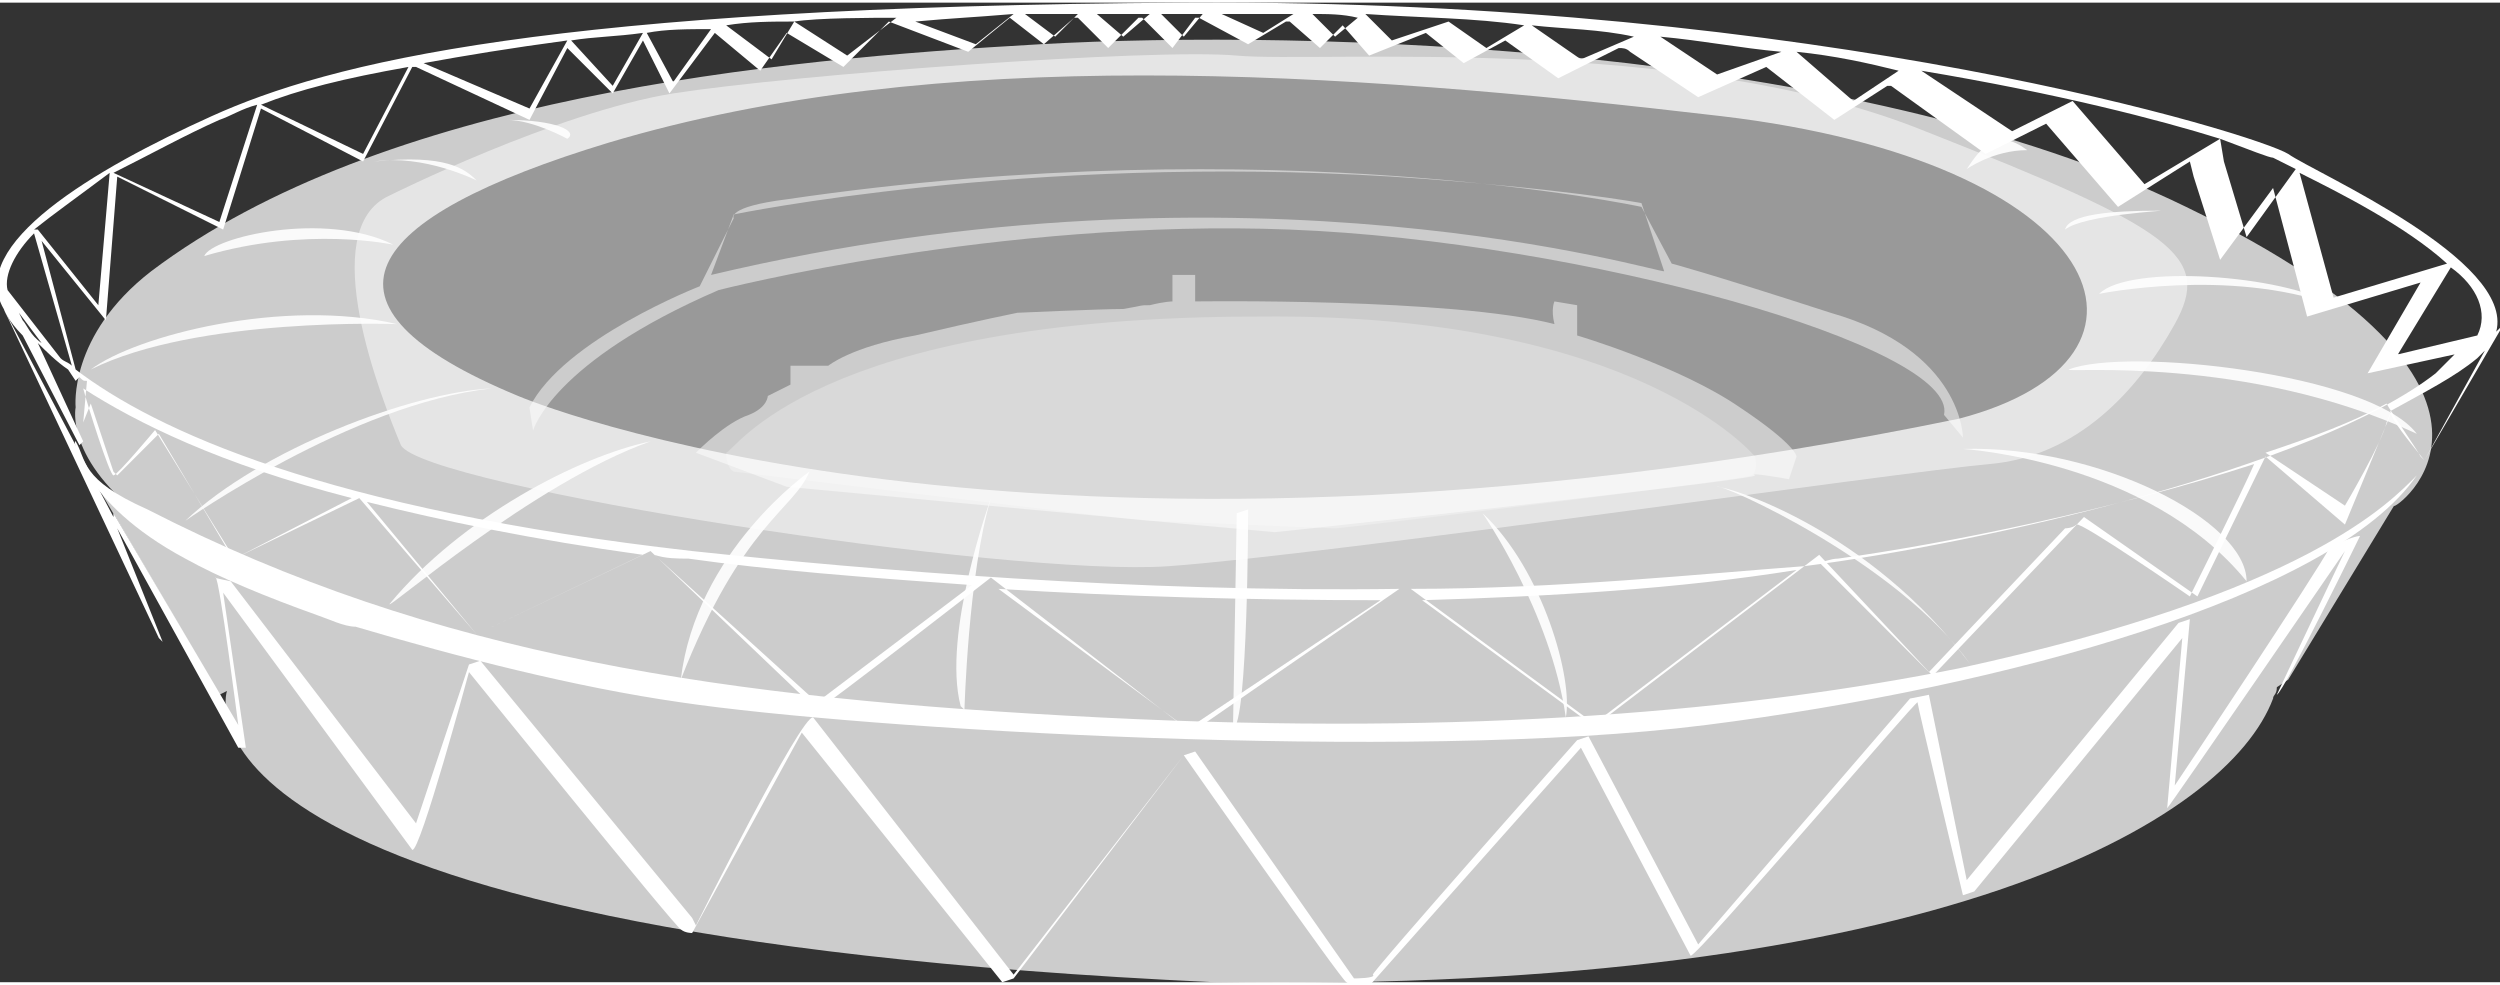<?xml version="1.0" encoding="utf-8"?>
<!-- Generator: Adobe Illustrator 19.1.0, SVG Export Plug-In . SVG Version: 6.00 Build 0)  -->
<svg version="1.1" id="Layer_1" xmlns="http://www.w3.org/2000/svg" xmlns:xlink="http://www.w3.org/1999/xlink" x="0px" y="0px"
	 viewBox="21 11 66.1 25.9" height="26px" width="66px" style="enable-background:new 21 11 66.1 25.9;" xml:space="preserve">
<rect x="21" y="11" width="66.1" height="25.9" fill="#333333" stroke="none"/>
<style type="text/css">
	.st0{opacity:0.5;fill:#FFFFFF;enable-background:new    ;}
	.st1{opacity:0.25;fill:#FFFFFF;enable-background:new    ;}
	.st2{opacity:0.75;fill:#FFFFFF;enable-background:new    ;}
	.st3{fill:#FFFFFF;}
	.st4{opacity:0.9;fill:#FFFFFF;enable-background:new    ;}
</style>
<g>
	<g>
		<g>
			<g>
				<path class="st0" d="M31.3,16.1c0,0,4.4-2.2,7.5-2.7c3.2-0.5,12.7-1.2,14.9-1c2.2,0.2,11.8-0.6,18.2,2c6.6,2.6,7.6,3.3,6.6,5.1
					c-1,1.8-2.6,3.5-4.9,3.7c-2.3,0.2-17.5,2.4-21.7,2.7c-4.2,0.3-19.7-2.1-20.3-3.2C31.1,21.5,29.3,17,31.3,16.1z"/>
				<path class="st1" d="M40.2,22.9c0.2,0,2.3-3.6,14.1-3.6C64.3,19.2,67.4,23,67.4,23s0.1,0.4-0.1,0.5c-0.1,0.1-10.8,1.4-11,1.4
					s-4.5-0.2-4.9-0.2c-0.4,0-10.9-1.3-11-1.3C40.2,23.3,40.2,22.9,40.2,22.9z"/>
				<path class="st0" d="M69.4,19.2c-3.4-1.1-4.2-1.3-4.2-1.3l-0.8-1.5c0,0-9.7-2.1-22.6-0.2c-1.6,0.2-1.4,0.5-1.4,0.5l-0.9,1.8
					c0,0-3.6,1.4-4.5,3.2c0.1,0.7,0.1,0.6,0.1,0.6s0.5-1.8,4.9-3.7c0,0,7.4-1.9,15.1-1.6c7.7,0.3,17.7,3.1,17.3,4.9
					c0.5,0.6,0.5,0.6,0.5,0.6S72.9,20.2,69.4,19.2z M39.8,18.2l0.6-1.6c0,0,7.7-1.6,17.4-1c4.5,0.3,6.6,0.7,6.6,0.7l0.6,1.8
					C65,18.2,54.1,14.8,39.8,18.2z"/>
				<path class="st0" d="M39.4,22.9c0.1-0.1,0.8-0.8,1.4-1c0.5-0.2,0.5-0.5,0.5-0.5l0.6-0.3v-0.5h1c0,0,0.6-0.5,2.3-0.8
					c1.7-0.4,2.7-0.6,2.7-0.6s2.2-0.1,2.8-0.1c0.6-0.1,0.4-0.1,0.7-0.1c0.4-0.1,0.6-0.1,0.6-0.1v-0.7h0.6v0.7c0,0,6.8-0.1,9.5,0.6
					c-0.1-0.4,0-0.6,0-0.6l0.6,0.1v0.8c0,0,2.7,0.8,4.3,1.9c1.5,1,1.5,1.3,1.5,1.3l-0.2,0.6c0,0-1.1-0.2-0.9-0.1
					c0.2,0.1-12.6,1.5-12.7,1.5c-0.1,0-12.9-1.2-12.9-1.2L39.4,22.9z"/>
				<path class="st2" d="M78.8,16.4c-8.8-4.3-23.2-4.7-30.3-4.3c-7.1,0.4-17.4,1.4-23.5,6c-2.2,1.7-2,3.6-2,3.6s-0.3,1.4,1.9,3
					c-0.4-0.3-0.8-0.5-1.2-0.7l3.1,5.3l0.2-0.1c0,0-2.1,6.4,26.1,7.7c19.2,0.3,26.8-4.3,28-7.5c0-0.1,0.1-0.1,0.1-0.3l0.3-0.2
					l2.8-4.6C84.2,24.5,88.9,21.3,78.8,16.4z M37.1,14.7c8.7-2.6,19.2-1.9,29.4-0.7s12.4,6.4,6.3,8c-24.8,5.1-38.1-0.6-38.1-0.6
					C28.9,19,30.5,16.7,37.1,14.7z M36.5,28.9c0.1,0,0.2,0.1,0.3,0.1c0,0,0,0-0.1,0C36.7,28.9,36.6,28.9,36.5,28.9z"/>
				<path class="st3" d="M21.1,19.1l4.1,8.7l0.1,0.1l-1.2-3l3.2,5.8h0.2l-0.6-4.1l5,6.8c0.2,0.1,1.5-4.7,1.5-4.7s5.5,6.8,5.6,6.8
					c0.1,0.1,0.3,0.1,0.3,0.1l2.9-5.3l5.3,6.6l0.3-0.1l4.5-5.9c0,0,4.2,6,4.3,6c0.1,0.1,0.6,0.1,0.6,0.1l5.6-6.3l2.9,5.5
					c0.2,0,6-6.8,6-6.7s1.2,5.1,1.2,5.1l0.3-0.1l5.5-6.7l-0.4,4.5c0.1-0.1,4.7-6.8,4.7-6.8s-1.9,4-1.8,3.8c0.2-0.1,2.2-4.2,2.2-4.2
					s-0.2,0-0.8,0.3c-0.3,0.6-4.1,6.3-4.1,6.3l0.4-4.4l-0.3,0.1l-5.6,6.8l-1-4.9l-0.5,0.1l-5.6,6.5L63,30.4l-0.3,0.1
					c0,0-5.5,6.2-5.4,6.2c0.1,0.1-0.5,0.1-0.5,0.1l-4.2-6l-0.3,0.1l-4.5,5.8l-5.3-6.8c-0.3-0.1-3.1,5.5-3.1,5.5l-0.1-0.2l-5.6-6.8
					l-0.3,0.1L32,32.7l-4.9-6.4c0,0-0.5-0.1-0.4-0.1s0.6,3.9,0.6,3.9L24,24.5L24,24.6L21.1,19.1z"/>
				<path class="st4" d="M42.4,23.4c0,0-3,2.1-3.4,5.5C40.6,24.8,42,24.4,42.4,23.4z"/>
				<path class="st4" d="M31.3,26.9c-0.1,0.2,3.8-3.2,6.9-4.3C36.3,23,33.2,24.6,31.3,26.9z"/>
				<path class="st4" d="M25.9,24.7c0,0,4.4-3.1,8.1-3.5C31.9,21.3,27.9,22.8,25.9,24.7z"/>
				<path class="st4" d="M31.5,19.5c0,0-5.3-0.2-8.1,1.2C24.6,19.8,28.5,18.8,31.5,19.5z"/>
				<path class="st4" d="M31.4,17.4c0,0-2.3-0.5-5,0.3C26.6,17.2,29.6,16.5,31.4,17.4z"/>
				<path class="st4" d="M33.6,15.7c0,0-1.4-0.7-2.7-0.5C32.8,15,33.3,15.4,33.6,15.7z"/>
				<path class="st4" d="M36,14.6c0,0-0.9-0.5-1.6-0.5C35.7,14.1,36.3,14.4,36,14.6z"/>
				<path class="st4" d="M47.2,24.1c0,0-1.3,3.6-0.8,5.5c0.1,0.1,0.1,0.1,0.1,0.1S46.6,26.1,47.2,24.1z"/>
				<path class="st4" d="M53.7,24.5l-0.1,5.7c0.4-0.1,0.4-5.8,0.4-5.8"/>
				<path class="st4" d="M60.2,24.5c0,0,1.8,2.6,2.2,5.4C62.6,28.9,61.8,26,60.2,24.5z"/>
				<path class="st4" d="M73.1,28.5c-2.7-3.6-6.4-4.7-6.7-4.7C66.5,23.7,71.2,25.8,73.1,28.5z"/>
				<path class="st4" d="M72.9,22.8c0,0,4.9,0.3,7.5,3.5C80.4,24.7,76.5,22.7,72.9,22.8z"/>
				<path class="st4" d="M75.7,20.7c-0.2,0.1,4.7-0.4,9.2,1.7C83.7,20.8,77.2,20.1,75.7,20.7z"/>
				<path class="st4" d="M76.5,18.7c0,0,3.4-0.7,6.2,0.3C81.4,18.2,77.3,17.9,76.5,18.7z"/>
				<path class="st4" d="M78.1,16.5c0.3,0-2,0.1-2.5,0.5C75.7,16.6,76.8,16.5,78.1,16.5z"/>
				<path class="st4" d="M73,15.4c0,0,0.7-0.5,1.6-0.5C73.8,14.3,73.4,14.8,73,15.4z"/>
				<path class="st3" d="M87,19.7c0.5-1.9-4.8-4.2-5.5-4.7c-0.8-0.5-12.3-4.1-29.1-4c-16.9,0.1-22.7,1.6-25.8,3
					c-3.1,1.4-6.5,3.4-5.5,5.1c0,0,0.1,0.3,0.5,0.7l1.5,2.9l0.1-0.1L22,20c0.2,0.2,0.5,0.5,0.8,0.7l0.2,0.3l0.1-0.1
					c0.1,0.1,0.1,0.1,0.2,0.1l-0.1,1.1l0.2-0.5l0.6,1.8l0.1,0.1l1.1-1.1l1.9,3.2h0.3l3.1-1.5l3.1,3.6l4.6-2.2l4.4,4.2
					c0.1,0,4.6-3.5,4.6-3.5l5.3,4.1l5.5-3.8c0.1,0,0.1,0,0.3,0l4.9,3.6l5.9-4.5l0,0l3,3.2l4-4.2l3,2.1l1.8-3.7l2.1,1.8l1.2-2.9
					c0,0,0.1-0.3-0.1,0.2c-0.1,0.5-1.1,2.2-1.1,2.2l-2.1-1.4c1.2-0.4,2.3-0.8,3.2-1.3c0.1,0.2,0.8,1.2,0.9,1.4l0.1,0.1l2.1-3.6
					L87,19.7z M58.3,26.5L58.3,26.5H58c-6.9,0.1-14-0.5-18.7-1c-9.7-1.1-14.2-3.2-16.3-4.8l-0.9-3.4l1.7,2.1l0.3-3.8l2.8,1.4l1-3.2
					l2.7,1.4l1.3-2.5H32l3,1.4H35l1-1.9l1.2,1.2l0.8-1.4l0.7,1.4l1.2-1.6l1.2,1l0.7-1l1.5,0.9l1.2-1.2l2.1,0.8l1.1-0.9l0.9,0.7
					l0.8-0.7c0.1,0,0.1,0,0.1,0l0.8,0.8l0.8-0.8c0,0,0.1,0,0.1,0l0.8,0.8l0.6-0.8c0.1,0,0.1,0,0.1,0l1.3,0.7l1-0.6h0.1l0.8,0.7
					l0.6-0.6l0.7,0.8l1.5-0.6l1,0.8l1.1-0.6l1.4,1l1.6-0.8c0.1,0,0.2,0,0.3,0.1l1.8,1.2l1.8-0.8l1.8,1.4l1.4-0.9c0.1,0,0.1,0,0.1,0
					l2.5,1.8l1.6-0.8l1.9,2.2l1.9-1.2l0.1,0.4l0.7,2.2l1.4-1.9l0.9,3.4l3-0.9l-1.4,2.4l2.3-0.5c-0.1,0.1-0.3,0.3-0.5,0.5
					c-3.2,2.5-12,4.5-16.7,5.1C66,26.1,62.2,26.5,58.3,26.5z M27.9,13.7c1-0.4,2.2-0.7,3.9-1L30.6,15L27.9,13.7z M32.2,12.6
					c1.1-0.2,2.3-0.4,3.8-0.6l-1,1.8L32.2,12.6z M36.1,12c0.6-0.1,1.2-0.1,1.9-0.2l-0.8,1.4L36.1,12z M38.1,11.8
					c0.5-0.1,1.1-0.1,1.7-0.1l-1,1.4L38.1,11.8z M40.2,11.6c0.6-0.1,1.2-0.1,1.8-0.1l-0.6,1L40.2,11.6z M42,11.5
					c0.6-0.1,2.1-0.1,2.7-0.1l-1.3,1L42,11.5z M45.2,11.5c1.1-0.1,1.4-0.1,2.6-0.2l-1,0.8L45.2,11.5z M48.1,11.3c0.5,0,1,0,1.4,0
					l-0.6,0.6L48.1,11.3z M50,11.3c0.5,0,0.9,0,1.4,0l-0.7,0.6L50,11.3z M53.3,11.3c0.6,0,1.3,0,1.9,0l-0.8,0.5L53.3,11.3z
					 M55.7,11.3c0.4,0,0.8,0,1.2,0.1l-0.6,0.5L55.7,11.3z M57.1,11.3c1.4,0.1,2.9,0.1,4.2,0.3l-1,0.6l-1-0.7L57.8,12L57.1,11.3z
					 M61.5,11.6c0.9,0.1,1.8,0.1,2.7,0.3l-1.4,0.6L61.5,11.6z M64.9,11.9c1.1,0.1,2.1,0.3,3.2,0.4l-1.7,0.6L64.9,11.9z M68.5,12.3
					c1,0.1,1.9,0.3,2.7,0.5l-1.2,0.8L68.5,12.3z M71.8,12.8c3.6,0.6,6.3,1.3,7.9,1.8l-2,1.2l-1.9-2.2l-1.6,0.8L71.8,12.8z
					 M81.8,15.5c1,0.5,2.8,1.4,3.9,2.4l-3,0.9L81.8,15.5z M86.5,19.8l-2.1,0.5l1.4-2.3C86.5,18.5,86.8,19.2,86.5,19.8z M81.7,15.4
					l-1.3,1.8l-0.6-2l-0.1-0.6c0.8,0.3,1.3,0.5,1.4,0.5C81.3,15.2,81.5,15.3,81.7,15.4z M52.8,11.3l-0.5,0.6l-0.6-0.6
					c0.2,0,0.4,0,0.6,0C52.5,11.3,52.7,11.3,52.8,11.3z M26.8,14.1c0.3-0.1,0.6-0.3,1-0.4l-1,3.1L24,15.5C25,15,25.9,14.5,26.8,14.1
					z M23.9,15.5l-0.3,3.5L22,17h-0.1C22.4,16.6,23.1,16.1,23.9,15.5z M21.9,17.1l1,3.5c-0.1-0.1-0.2-0.1-0.3-0.2l-1.4-1.8l0,0
					C21.1,18.2,21.4,17.6,21.9,17.1z M21.6,19.4l-0.1-0.2l0.6,0.8C21.8,19.8,21.7,19.5,21.6,19.4z M27.2,25.7l-2.1-3.4
					c0,0-1,1.2-1.1,1.2c-0.1,0-0.7-1.9-0.8-2.3c1.4,0.9,3.6,2,7.1,2.9L27.2,25.7z M30.7,24.2c2,0.5,4.4,1,7.3,1.4l-4.4,2.1
					L30.7,24.2z M38.3,25.6c0.3,0.1,0.6,0.1,0.9,0.1c2.1,0.3,4.7,0.5,7.5,0.7l-4.1,3.1L38.3,25.6z M52.4,30.2l-5-3.7
					c3.2,0.2,6.7,0.3,10.1,0.3L52.4,30.2z M63.1,30.1l-4.5-3.3c3.4-0.1,6.8-0.3,9.9-0.8L63.1,30.1z M78.9,26.7c0,0-2.9-2-3-1.9
					s-0.3,0.1-0.3,0.1L72,28.7l-2.9-2.9c0.1,0,0.3-0.1,0.5-0.1c2.9-0.4,7.3-1.3,11-2.5C80.3,23.9,78.9,26.7,78.9,26.7z M84.2,21.8
					L84.2,21.8c0.9-0.5,1.7-0.9,2.3-1.4c0.1-0.1,0.1-0.1,0.2-0.2l-1.6,2.9C84.7,22.6,84.2,22,84.2,21.8z"/>
				<path class="st3" d="M23,22.6c-0.1-0.1,0.1,1.6,2.9,3.1c0.9,0.5,2.1,1,3.5,1.5c0.3,0.1,0.7,0.3,1,0.3c2.7,0.8,5.8,1.6,8.6,2
					c4.7,0.7,19.2,1.6,27.1,0.6s16.6-3.4,18.8-6.6c-0.7,0.7-2.9,3.1-12.1,5.1c-5.5,1.1-12.8,1.8-22.7,1.3
					c-9.9-0.5-17.6-1.6-25.2-5.5C23.1,23.6,23.3,23.1,23,22.6z"/>
			</g>
		</g>
	</g>
</g>
</svg>
